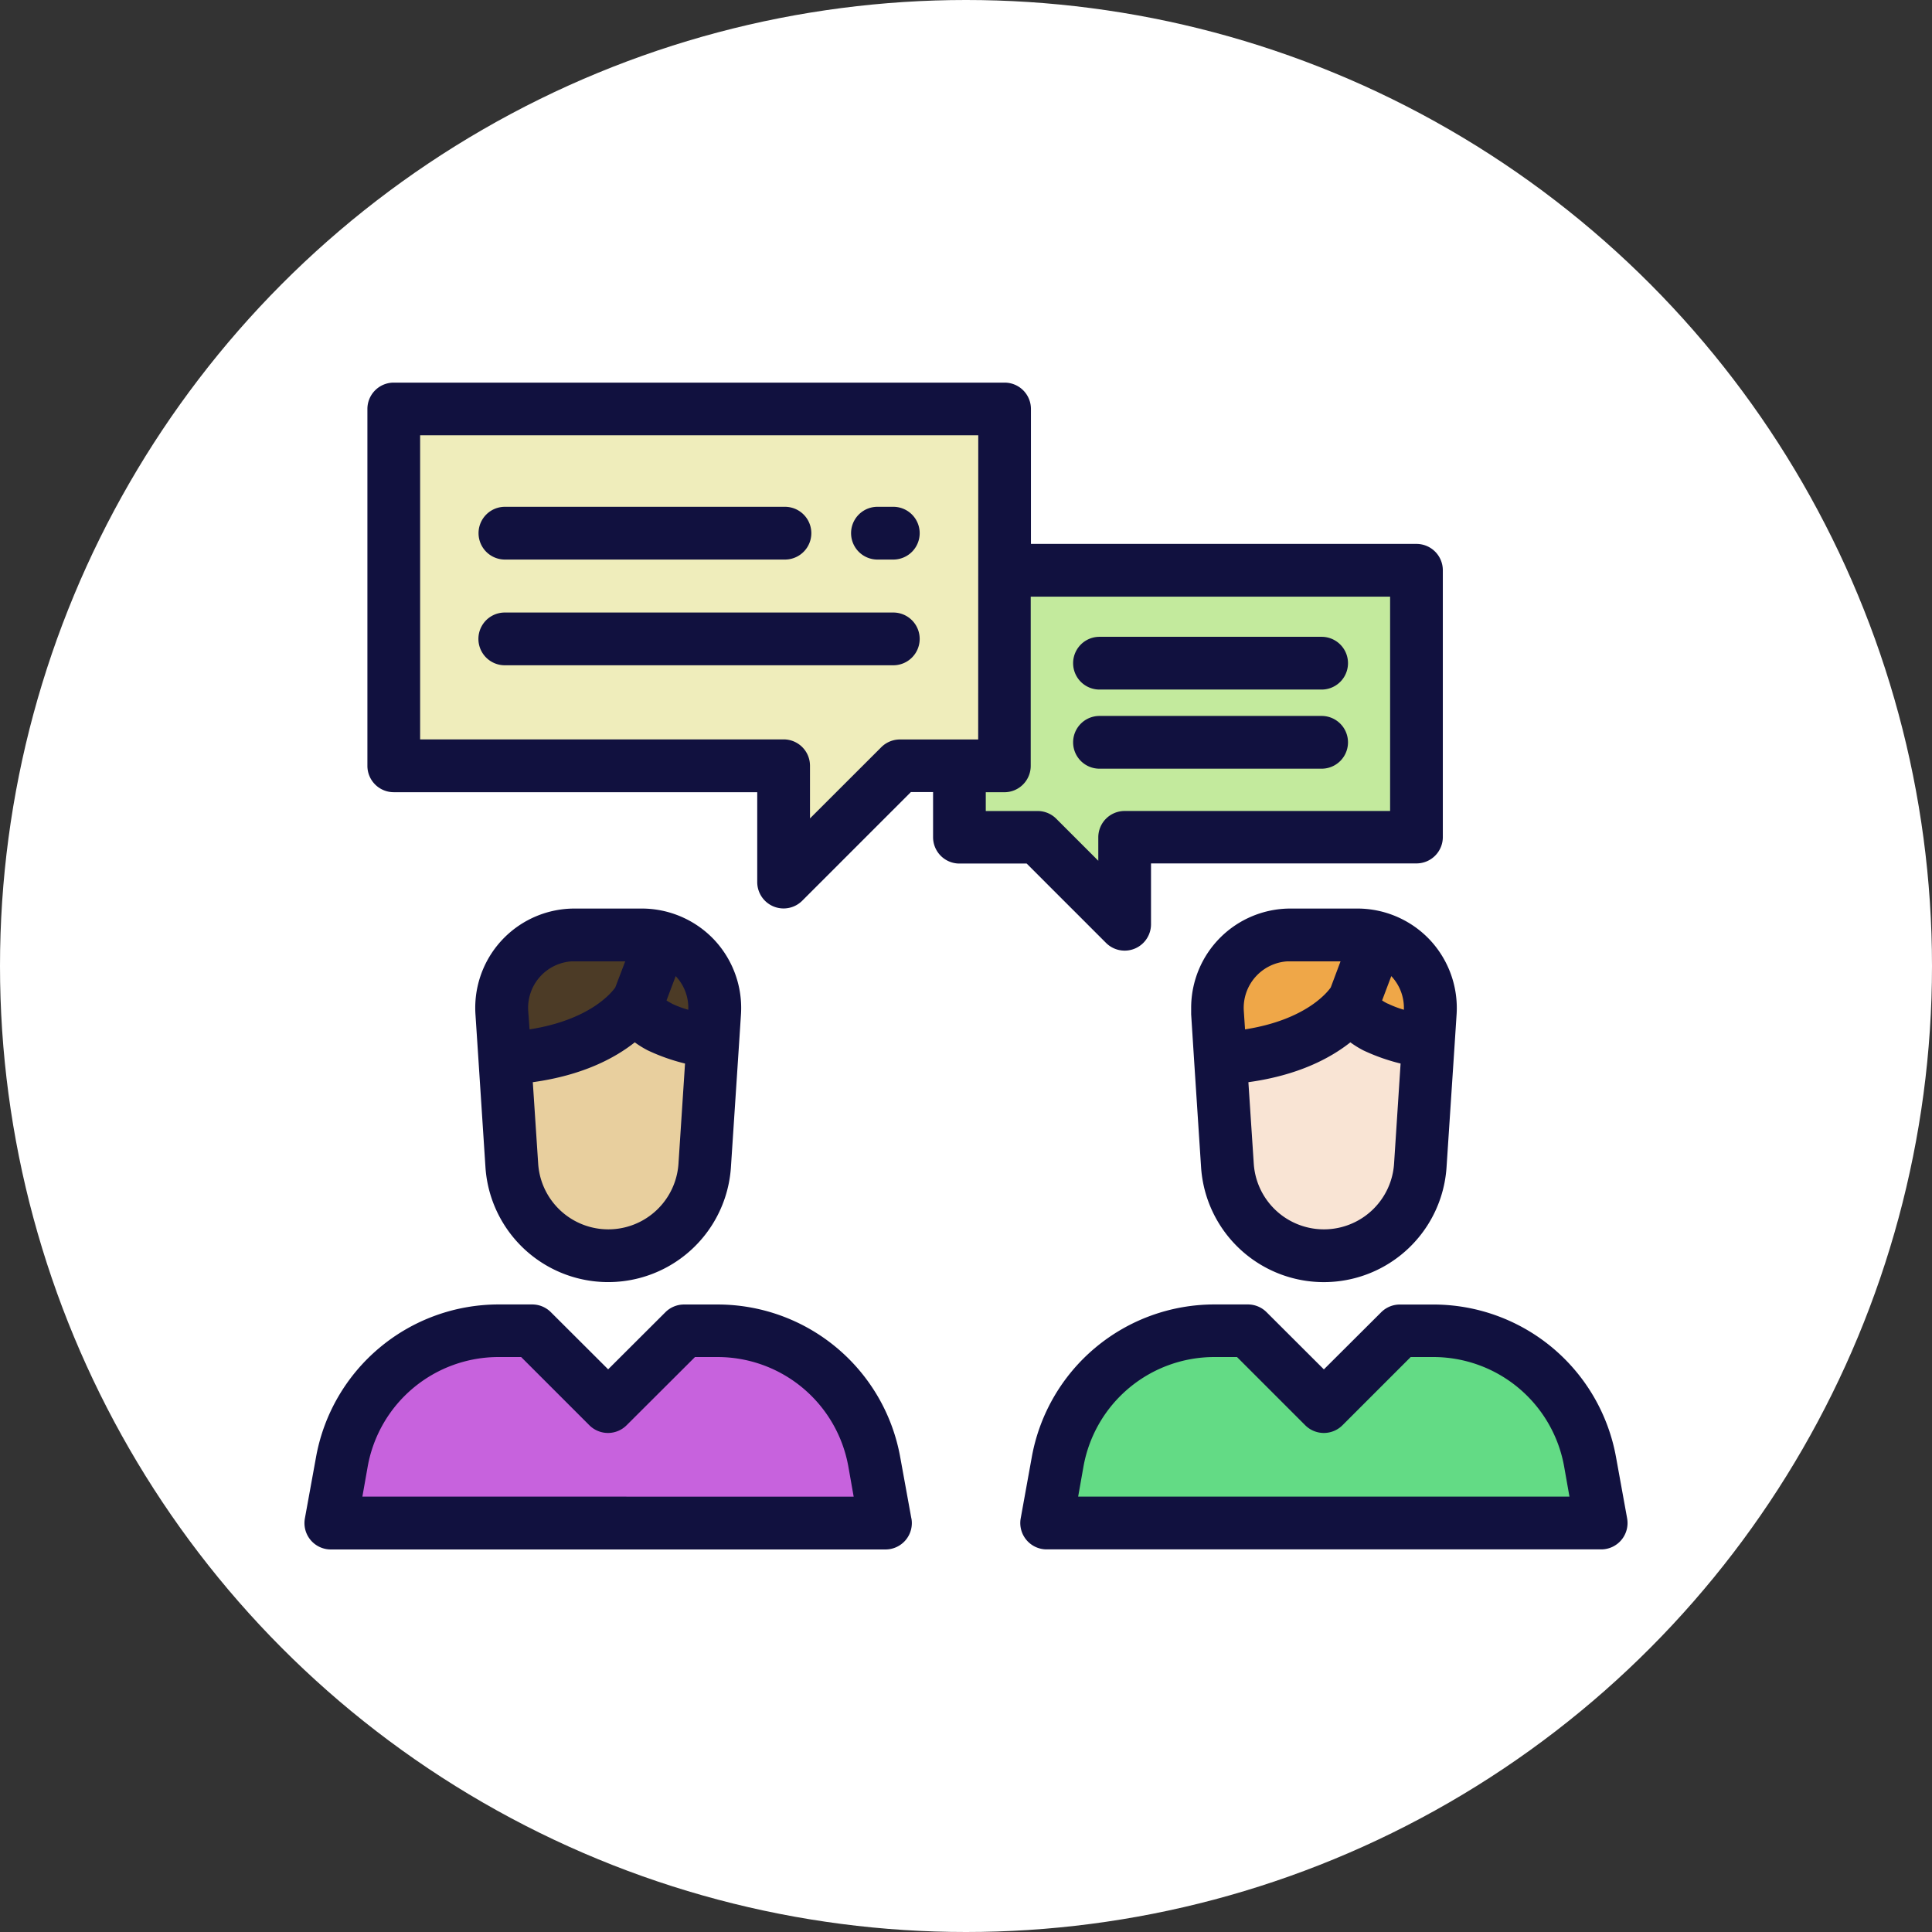 <svg xmlns="http://www.w3.org/2000/svg" viewBox="0 0 720 720">
    <rect x="0" y="0" width="720" height="720" fill="#333333" stroke="none"/>
    <defs>
        <style>
            .cls-1{fill:#fff;}.cls-2{fill:#4c3b26;}.cls-3{fill:#efa748;}.cls-4{fill:#63db85;}.cls-5{fill:#c762dd;}.cls-6{fill:#f9e4d4;}.cls-7{fill:#e8cf9e;}.cls-8{fill:#c3ea9d;}.cls-9{fill:#efedbb;}.cls-10{fill:#11113f;}
        </style>
    </defs>
    <title>two</title>
    <g id="Слой_2" data-name="Слой 2">
        <g id="Layer_1" data-name="Layer 1">
            <circle class="cls-1" cx="360" cy="360" r="360"/>
            <polyline class="cls-2" points="188.34 397.8 261.31 397.8 261.31 359.99 195.9 354.29 188.34 402.34"/>
            <polygon class="cls-3" points="465.87 350.92 521.83 350.92 533.93 385.7 455.29 391 465.87 350.92"/>
            <polygon class="cls-4"
                     points="465.12 499.14 493.37 522.58 521.83 499.14 560.4 503.68 588.38 538.46 595.95 568.71 393.27 568.71 399.92 537.71 425.04 503.68 465.12 499.14"/>
            <polygon class="cls-5"
                     points="201.19 499.14 228.42 525.61 255.64 499.14 293.45 505.94 322.19 531.76 329.95 568.71 122.54 568.71 131.62 531.75 159.6 502.92 201.19 499.14"/>
            <polygon class="cls-6"
                     points="459.07 397.8 465.87 455.28 502.35 469.65 523.35 452.25 528.64 397.8 502.35 380.41 459.07 397.8"/>
            <polygon class="cls-7"
                     points="188.34 397.8 194.39 448.47 226.66 469.65 260.51 453.01 268.5 397.8 240.35 380.41 188.34 397.8"/>
            <polyline class="cls-8"
                      points="372.86 213.28 528.64 213.28 528.64 307.81 420.5 307.81 418.23 338.59 387.23 312.35 360 311.59 360 286.47 371.34 281.34 372.86 213.28"/>
            <polygon class="cls-9"
                     points="151.28 151.27 371.34 151.27 371.34 281.34 337.31 286.47 294.96 325.96 294.21 286.47 151.28 282.86 151.28 151.27"/>
            <path class="cls-10"
                  d="M527.88,202.7H384.2V152.41a9.82,9.82,0,0,0-9.82-9.82H146.74a9.82,9.82,0,0,0-9.82,9.82v133a9.82,9.82,0,0,0,9.82,9.82H282.2V328.7A9.82,9.82,0,0,0,299,335.64l40.46-40.46h8.27V312a9.82,9.82,0,0,0,9.82,9.82h25.06l29.57,29.57a9.82,9.82,0,0,0,16.77-6.94V321.77h99A9.82,9.82,0,0,0,537.7,312V212.48A9.82,9.82,0,0,0,527.88,202.7ZM364.54,275.58H335.38a9.83,9.83,0,0,0-6.94,2.87L301.86,305V285.37a9.82,9.82,0,0,0-9.82-9.82H156.57V162.22h208Zm153.58,26.65h-99a9.82,9.82,0,0,0-9.82,9.82v8.73l-15.67-15.67a9.83,9.83,0,0,0-6.94-2.87H367.37v-7h6.93a9.82,9.82,0,0,0,9.82-9.82V222.36H518.05v79.89Z"/>
            <path class="cls-10" d="M492.52,237.32H409.75a9.83,9.83,0,1,0,0,19.66h82.78a9.83,9.83,0,0,0,0-19.66Z"/>
            <path class="cls-10" d="M492.52,266.81H409.75a9.83,9.83,0,1,0,0,19.66h82.78a9.83,9.83,0,0,0,0-19.66Z"/>
            <path class="cls-10"
                  d="M266.23,350.3a37.15,37.15,0,0,0-27-11.71H214.11a37,37,0,0,0-37,37q0,1.21.08,2.42l1.12,17.06,2.6,39.84a45.84,45.84,0,0,0,91.49,0l3-45.53h0l.74-11.37A37.16,37.16,0,0,0,266.23,350.3Zm-69.38,26.44A17.36,17.36,0,0,1,213,358.27H233L229.29,368c-1.29,1.85-9.42,12.1-31.94,15.62Zm56,56.9a26.2,26.2,0,0,1-52.29,0l-2-30.34c18.63-2.57,30.61-9,38-14.85a36.93,36.93,0,0,0,4.86,3,72.89,72.89,0,0,0,13.87,4.9ZM250.39,374a19,19,0,0,1-2-1.16l3.42-9.07h0a17.18,17.18,0,0,1,4.69,12.54,38.7,38.7,0,0,1-6.16-2.3Z"/>
            <path class="cls-10"
                  d="M339.63,565.82,335.48,543a69.15,69.15,0,0,0-68.06-56.85H254.93A9.83,9.83,0,0,0,248,489l-21.36,21.31L205.28,489a9.83,9.83,0,0,0-6.94-2.87H185.84A69.16,69.16,0,0,0,117.78,543l-4.16,22.87a9.82,9.82,0,0,0,9.66,11.57H330a9.82,9.82,0,0,0,9.66-11.57Zm-204.58-8.08h0l2-11.31a49.52,49.52,0,0,1,48.75-40.7h8.42l25.42,25.42a9.82,9.82,0,0,0,13.88,0h0L259,505.73h8.42a49.52,49.52,0,0,1,48.72,40.72l2,11.31Z"/>
            <path class="cls-10"
                  d="M532.91,350.3a37.15,37.15,0,0,0-27-11.71h-25a37,37,0,0,0-37,37V378L445,395.08l2.6,39.84a45.84,45.84,0,0,0,91.49,0l3-45.53.74-11.37A37.16,37.16,0,0,0,532.91,350.3Zm-69.38,26.44a17.36,17.36,0,0,1,16.18-18.47h19.87L495.93,368c-1.29,1.85-9.42,12.1-31.94,15.62Zm56,56.9a26.2,26.2,0,0,1-52.29,0l-2-30.34c18.63-2.57,30.61-9,38-14.85a37,37,0,0,0,4.85,3,73,73,0,0,0,13.87,4.9ZM517.07,374a19.14,19.14,0,0,1-2-1.16l3.42-9.07h0a17.2,17.2,0,0,1,4.69,12.54,38.73,38.73,0,0,1-6-2.3Z"/>
            <path class="cls-10"
                  d="M606.38,565.82,602.24,543a69.17,69.17,0,0,0-68.06-56.84H521.68a9.83,9.83,0,0,0-6.94,2.87l-21.37,21.3L472,489a9.83,9.83,0,0,0-6.94-2.87H452.58A69.15,69.15,0,0,0,384.52,543l-4.14,22.88A9.82,9.82,0,0,0,390,577.41H596.72a9.82,9.82,0,0,0,9.66-11.57Zm-204.58-8.08h0l2-11.31a49.52,49.52,0,0,1,48.75-40.7H461l25.42,25.42a9.82,9.82,0,0,0,13.88,0h0l25.42-25.42h8.42a49.52,49.52,0,0,1,48.75,40.7l2,11.31Z"/>
            <path class="cls-10" d="M332.91,188.87H327a9.83,9.83,0,1,0,0,19.66h5.91a9.83,9.83,0,1,0,0-19.66Z"/>
            <path class="cls-10" d="M292.53,188.87H188.17a9.83,9.83,0,0,0,0,19.66H292.53a9.83,9.83,0,1,0,0-19.66Z"/>
            <path class="cls-10" d="M332.91,228.27H188.12a9.83,9.83,0,1,0,0,19.66H332.91a9.83,9.83,0,0,0,0-19.66Z"/>
        </g>
    </g>
</svg>